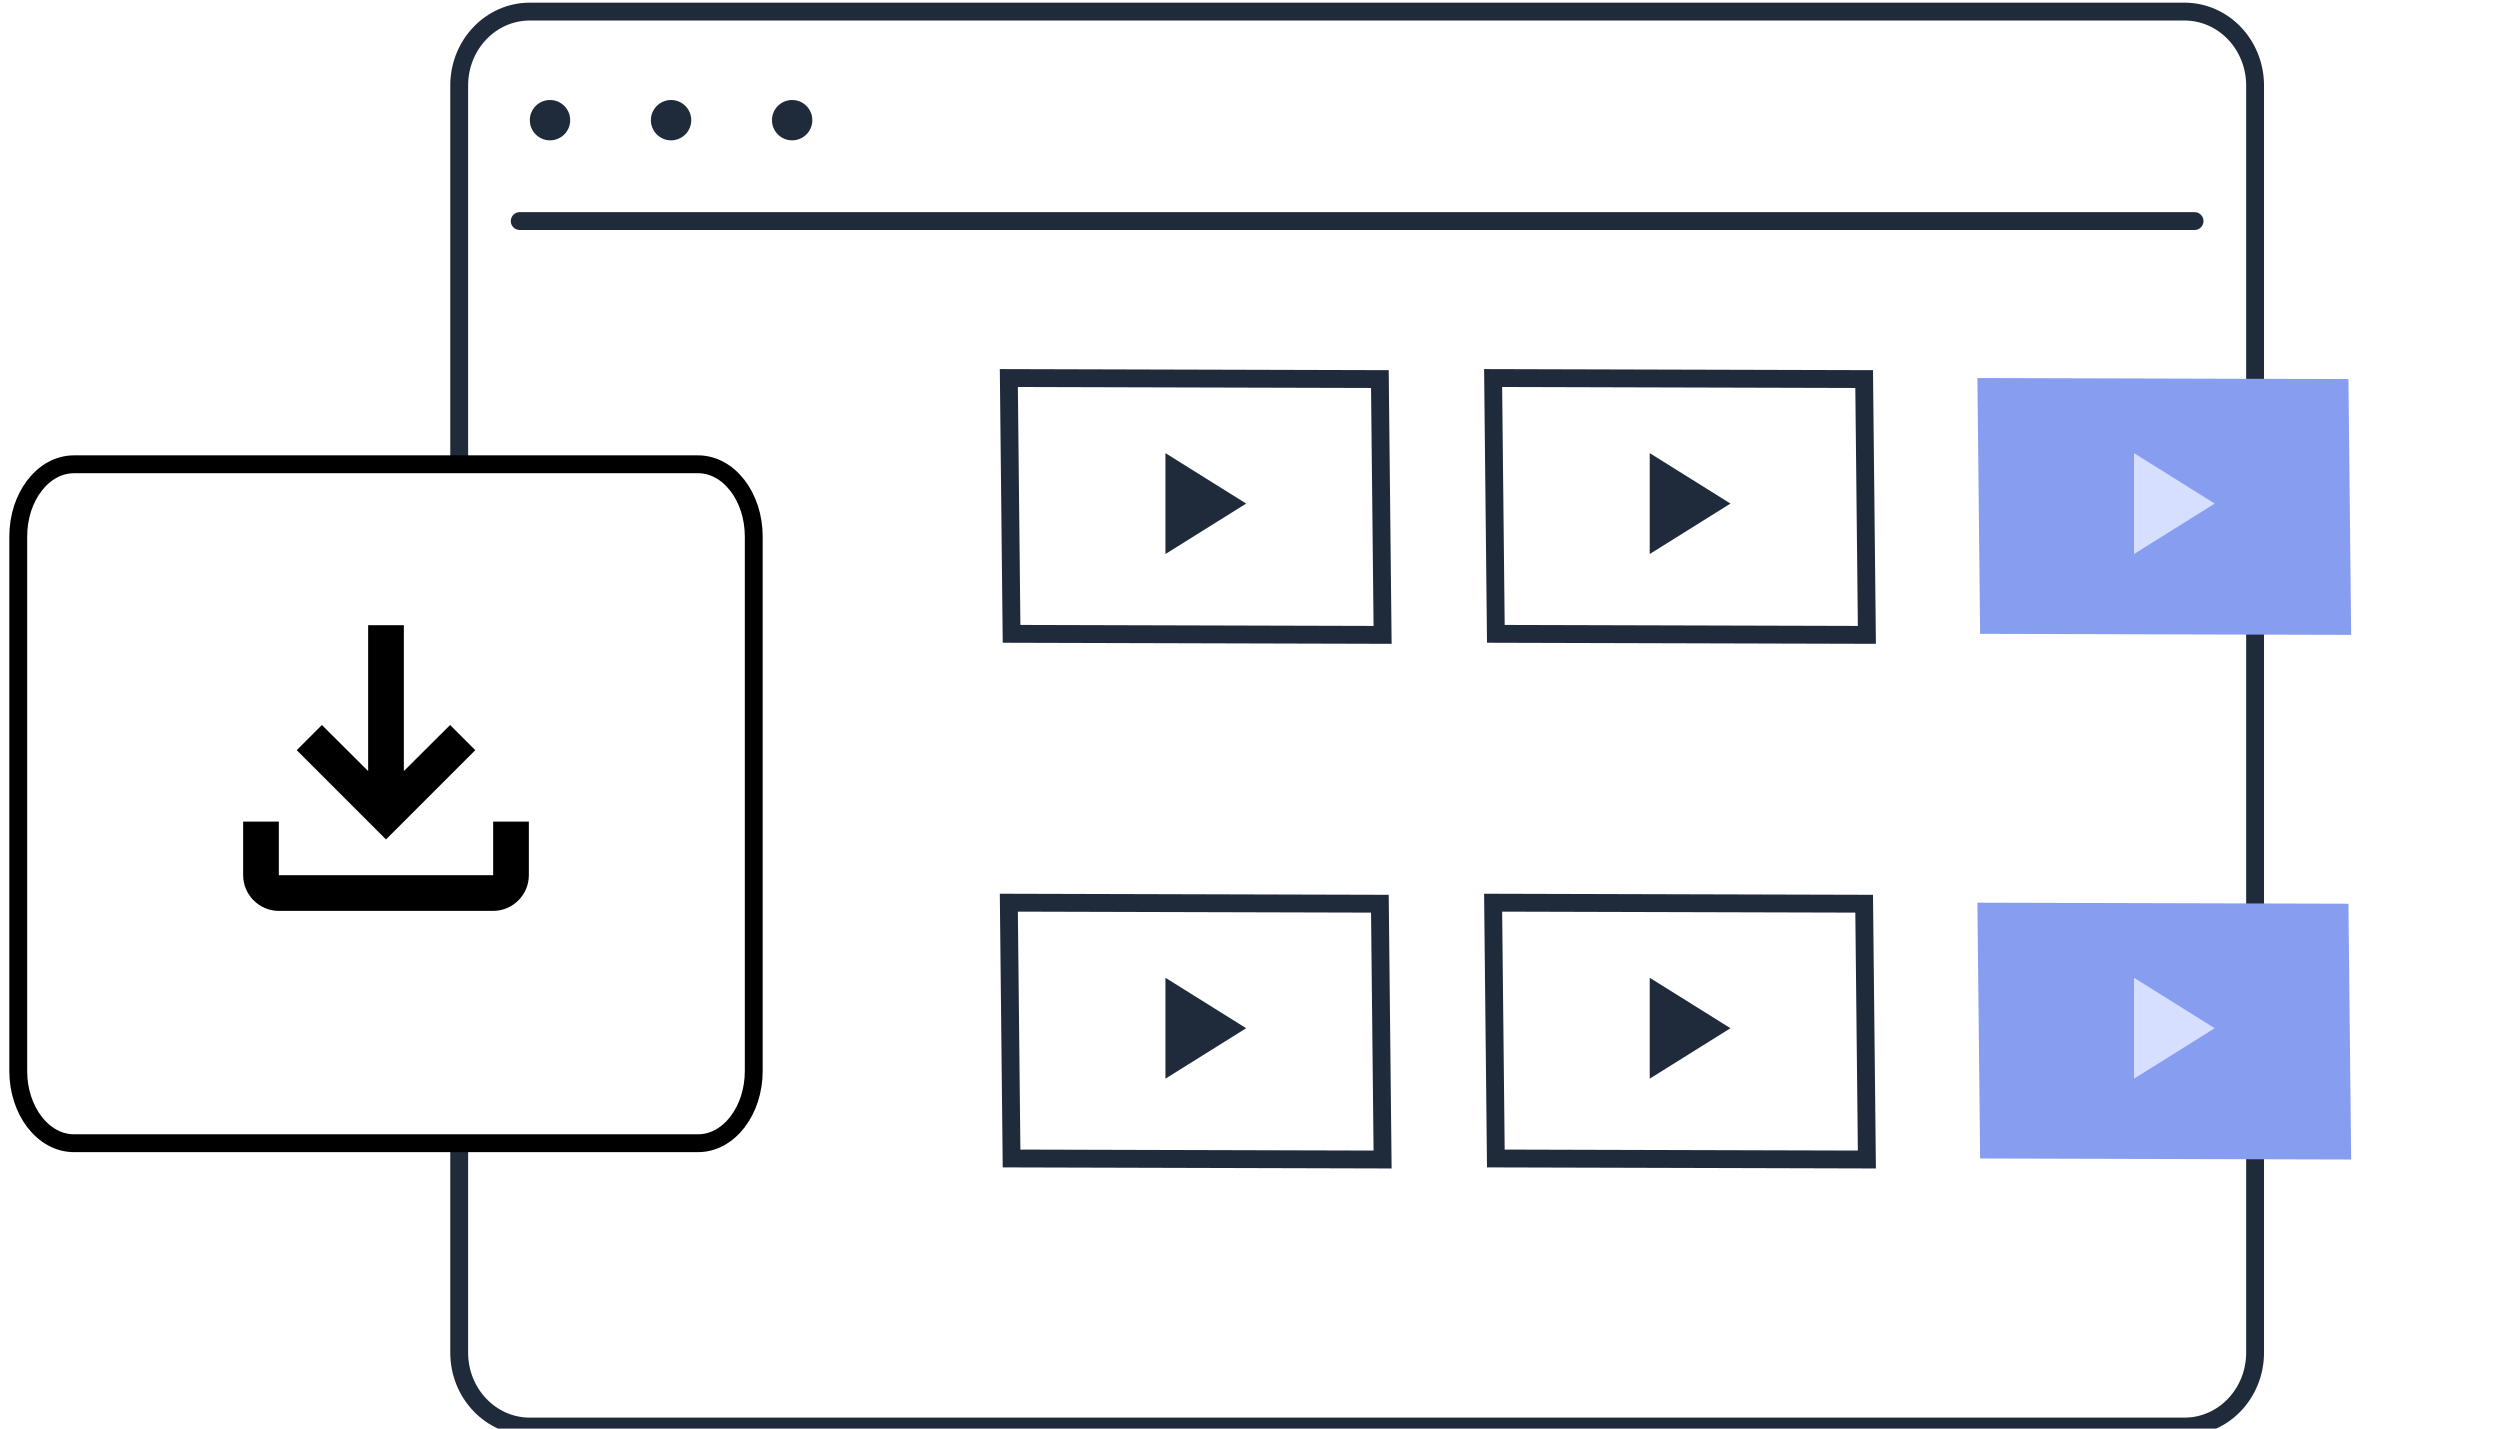 <svg width="140" height="80" viewBox="0 0 140 80" fill="none" xmlns="http://www.w3.org/2000/svg">
<g clip-path="url(#clip0_255_6)">
<g clip-path="url(#clip1_255_6)">
<path fill-rule="evenodd" clip-rule="evenodd" d="M122.33 0.649C123.422 0.649 124.411 1.112 125.127 1.861C125.842 2.61 126.285 3.645 126.285 4.788V75.747C126.285 76.891 125.842 77.925 125.127 78.674C124.411 79.423 123.422 79.887 122.33 79.887H29.67C28.578 79.887 27.589 79.423 26.873 78.674C26.158 77.925 25.715 76.891 25.715 75.747V4.788C25.715 3.645 26.158 2.61 26.873 1.861C27.589 1.112 28.578 0.649 29.67 0.649H122.33Z" fill="white" stroke="#1F2A3B"/>
<path fill-rule="evenodd" clip-rule="evenodd" d="M77.273 21.228L77.425 35.553L56.647 35.495L56.495 21.17L77.273 21.228Z" fill="white" stroke="#1F2A3B"/>
<path fill-rule="evenodd" clip-rule="evenodd" d="M69.785 28.2L65.265 31.025V25.375L69.785 28.2Z" fill="#1F2A3B"/>
<path fill-rule="evenodd" clip-rule="evenodd" d="M104.393 21.228L104.545 35.553L83.767 35.495L83.615 21.17L104.393 21.228Z" fill="white" stroke="#1F2A3B"/>
<path fill-rule="evenodd" clip-rule="evenodd" d="M96.905 28.2L92.385 31.025V25.375L96.905 28.2Z" fill="#1F2A3B"/>
<path fill-rule="evenodd" clip-rule="evenodd" d="M131.513 21.228L131.665 35.553L110.887 35.495L110.735 21.17L131.513 21.228Z" fill="#879DEF"/>
<path fill-rule="evenodd" clip-rule="evenodd" d="M124.025 28.2L119.505 31.025V25.375L124.025 28.2Z" fill="#D6DFFF"/>
<path fill-rule="evenodd" clip-rule="evenodd" d="M42.665 57.58L38.145 60.405V54.755L42.665 57.58Z" fill="#1F2A3B"/>
<path fill-rule="evenodd" clip-rule="evenodd" d="M77.273 50.608L77.425 64.933L56.647 64.875L56.495 50.55L77.273 50.608Z" fill="white" stroke="#1F2A3B"/>
<path fill-rule="evenodd" clip-rule="evenodd" d="M69.785 57.58L65.265 60.405V54.755L69.785 57.58Z" fill="#1F2A3B"/>
<path fill-rule="evenodd" clip-rule="evenodd" d="M104.393 50.608L104.545 64.933L83.767 64.875L83.615 50.55L104.393 50.608Z" fill="white" stroke="#1F2A3B"/>
<path fill-rule="evenodd" clip-rule="evenodd" d="M96.905 57.58L92.385 60.405V54.755L96.905 57.58Z" fill="#1F2A3B"/>
<path fill-rule="evenodd" clip-rule="evenodd" d="M131.513 50.608L131.665 64.933L110.887 64.875L110.735 50.55L131.513 50.608Z" fill="#879DEF"/>
<path fill-rule="evenodd" clip-rule="evenodd" d="M124.025 57.58L119.505 60.405V54.755L124.025 57.58Z" fill="#D6DFFF"/>
<path d="M29.105 12.38H122.895" stroke="#1F2A3B" stroke-linecap="round"/>
<path d="M30.8 7.86C31.424 7.86 31.93 7.354 31.93 6.73C31.93 6.106 31.424 5.6 30.8 5.6C30.176 5.6 29.67 6.106 29.67 6.73C29.67 7.354 30.176 7.86 30.8 7.86Z" fill="#1F2A3B"/>
<path d="M37.58 7.86C38.204 7.86 38.71 7.354 38.71 6.73C38.71 6.106 38.204 5.6 37.58 5.6C36.956 5.6 36.45 6.106 36.45 6.73C36.45 7.354 36.956 7.86 37.58 7.86Z" fill="#1F2A3B"/>
<path d="M44.36 7.86C44.984 7.86 45.49 7.354 45.49 6.73C45.49 6.106 44.984 5.6 44.36 5.6C43.736 5.6 43.23 6.106 43.23 6.73C43.23 7.354 43.736 7.86 44.36 7.86Z" fill="#1F2A3B"/>
</g>
<g filter="url(#filter0_d_255_6)">
<path d="M39.09 24L4.142 24C2.419 24 1.022 25.812 1.022 28.046L1.022 57.974C1.022 60.208 2.419 62.02 4.142 62.02L39.09 62.02C40.813 62.02 42.21 60.208 42.21 57.974L42.21 28.046C42.21 25.812 40.813 24 39.09 24Z" fill="white"/>
<path d="M39.09 24L4.142 24C2.419 24 1.022 25.812 1.022 28.046L1.022 57.974C1.022 60.208 2.419 62.02 4.142 62.02L39.09 62.02C40.813 62.02 42.21 60.208 42.21 57.974L42.21 28.046C42.21 25.812 40.813 24 39.09 24Z" stroke="black"/>
</g>
<path d="M27.616 46.01L27.616 49.01L15.616 49.01L15.616 46.01L13.616 46.01L13.616 49.01C13.616 50.11 14.516 51.01 15.616 51.01L27.616 51.01C28.716 51.01 29.616 50.11 29.616 49.01L29.616 46.01L27.616 46.01ZM26.616 42.01L25.206 40.6L22.616 43.18L22.616 35.01L20.616 35.01L20.616 43.18L18.026 40.6L16.616 42.01L21.616 47.01L26.616 42.01Z" fill="black"/>
</g>
<defs>
<filter id="filter0_d_255_6" x="-3.478" y="21.5" width="50.188" height="47.02" filterUnits="userSpaceOnUse" color-interpolation-filters="sRGB">
<feFlood flood-opacity="0" result="BackgroundImageFix"/>
<feColorMatrix in="SourceAlpha" type="matrix" values="0 0 0 0 0 0 0 0 0 0 0 0 0 0 0 0 0 0 127 0" result="hardAlpha"/>
<feOffset dy="2"/>
<feGaussianBlur stdDeviation="2"/>
<feComposite in2="hardAlpha" operator="out"/>
<feColorMatrix type="matrix" values="0 0 0 0 0 0 0 0 0 0 0 0 0 0 0 0 0 0 0.25 0"/>
<feBlend mode="normal" in2="BackgroundImageFix" result="effect1_dropShadow_255_6"/>
<feBlend mode="normal" in="SourceGraphic" in2="effect1_dropShadow_255_6" result="shape"/>
</filter>
<clipPath id="clip0_255_6">
<rect width="139.486" height="80" fill="white"/>
</clipPath>
<clipPath id="clip1_255_6">
<rect width="113" height="113" fill="white" transform="translate(19.5 -17)"/>
</clipPath>
</defs>
</svg>
